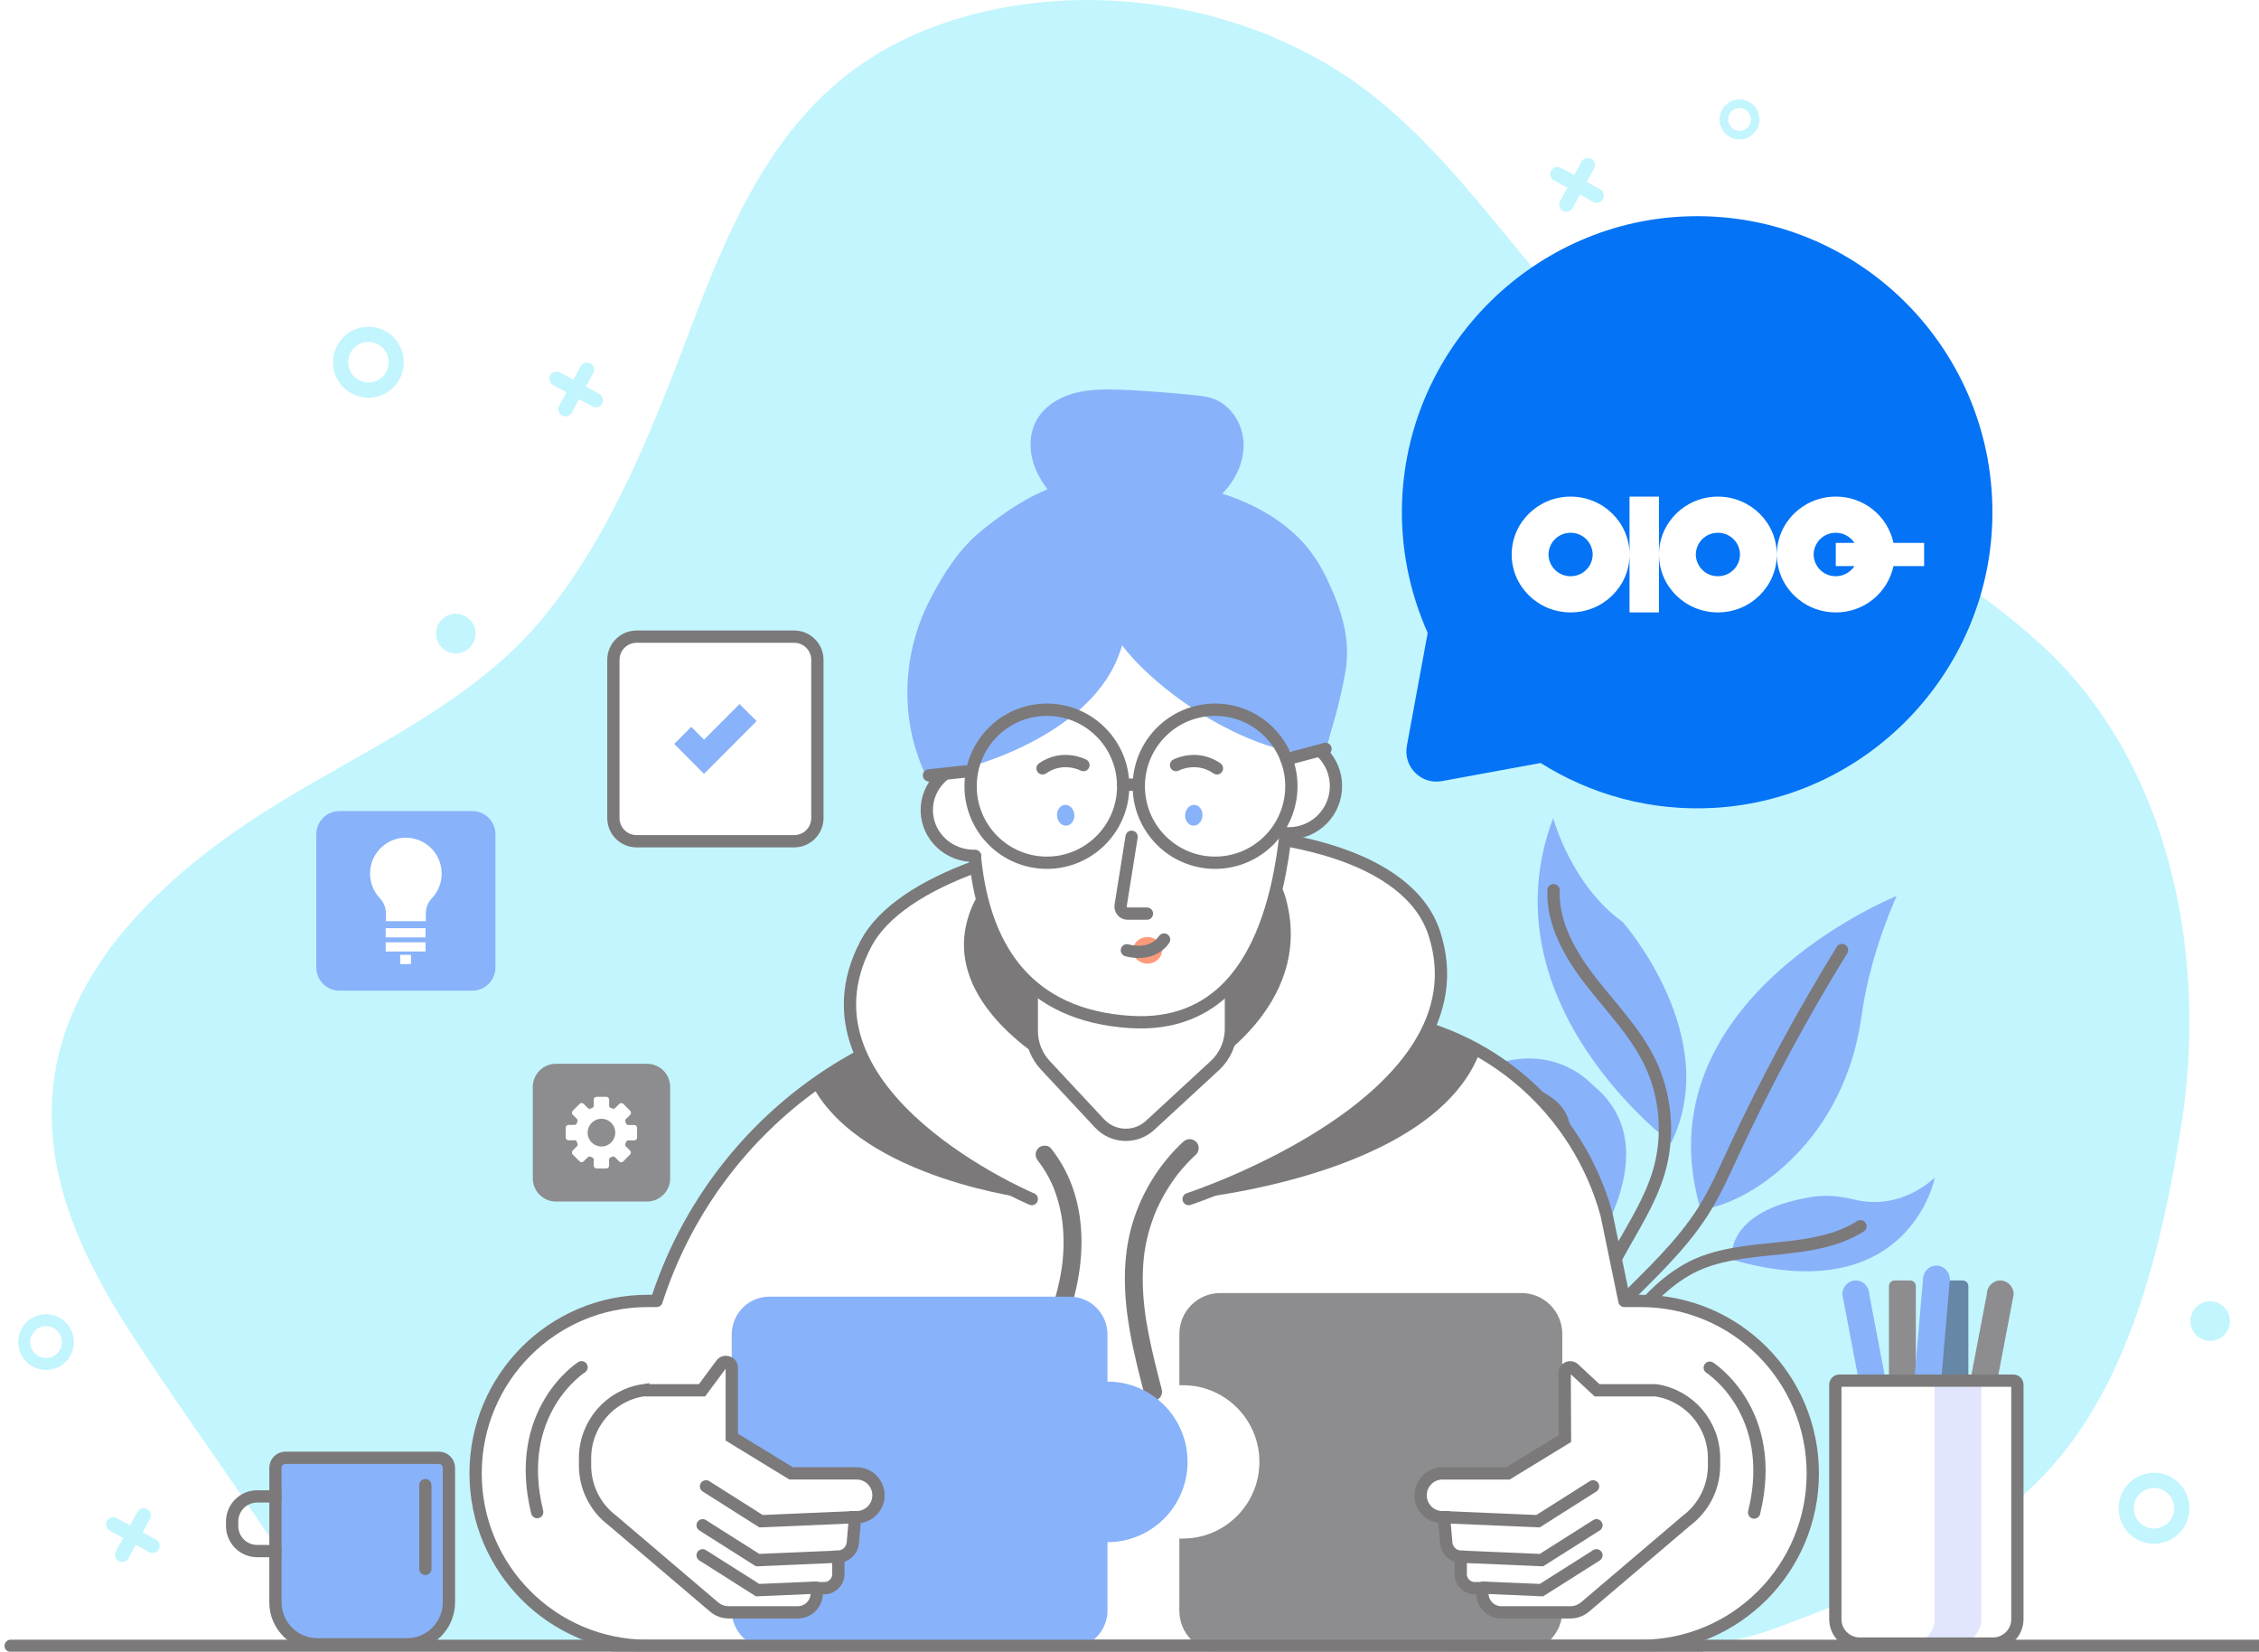 <svg width="212" height="155" viewBox="0 0 212 155" fill="none" xmlns="http://www.w3.org/2000/svg">
<g clip-path="url(#clip0_1_242)">
<g opacity="0.6">
<path d="M204.671 105.819C207.222 90.056 203.842 71.87 191.723 60.647C179.667 49.482 163.243 44.53 151.269 33.234C142.997 25.429 136.994 14.957 127.79 8.167C118.468 1.292 105.826 -1.355 94.498 0.655C89.372 1.565 84.357 3.419 80.16 6.506C72.105 12.43 68.179 21.895 64.756 30.96C61.2 40.374 57.163 50.681 50.566 58.44C43.889 66.293 33.507 70.674 24.969 76.088C15.423 82.141 6.126 90.774 4.978 102.039C4.088 110.764 8.062 118.664 12.693 125.729C18.834 135.1 26.177 144.78 31.701 154.439C31.701 154.439 63.766 154.358 79.634 154.439C99.805 154.541 120.007 154.119 140.178 154.221C148.739 154.265 158.493 155.762 166.521 152.819C175.887 149.386 186.004 145.086 192.754 137.384C200.081 129.022 202.945 116.507 204.675 105.823L204.671 105.819Z" fill="#9AEFFB"/>
<path d="M42.778 61.309C43.802 61.309 44.633 60.477 44.633 59.45C44.633 58.423 43.802 57.59 42.778 57.59C41.754 57.59 40.924 58.423 40.924 59.45C40.924 60.477 41.754 61.309 42.778 61.309Z" fill="#9AEFFB"/>
<path d="M207.416 125.824C208.44 125.824 209.271 124.992 209.271 123.965C209.271 122.938 208.44 122.105 207.416 122.105C206.392 122.105 205.562 122.938 205.562 123.965C205.562 124.992 206.392 125.824 207.416 125.824Z" fill="#9AEFFB"/>
<path d="M161.968 31.345C162.992 31.345 163.822 30.512 163.822 29.485C163.822 28.458 162.992 27.626 161.968 27.626C160.943 27.626 160.113 28.458 160.113 29.485C160.113 30.512 160.943 31.345 161.968 31.345Z" fill="#9AEFFB"/>
<path d="M34.575 30.66C32.74 30.66 31.252 32.152 31.252 33.991C31.252 35.831 32.74 37.322 34.575 37.322C36.409 37.322 37.897 35.831 37.897 33.991C37.897 32.152 36.409 30.66 34.575 30.66ZM34.575 35.895C33.526 35.895 32.676 35.043 32.676 33.991C32.676 32.94 33.526 32.088 34.575 32.088C35.623 32.088 36.473 32.94 36.473 33.991C36.473 35.043 35.623 35.895 34.575 35.895Z" fill="#9AEFFB"/>
<path d="M202.146 138.194C200.312 138.194 198.824 139.685 198.824 141.525C198.824 143.364 200.312 144.856 202.146 144.856C203.981 144.856 205.469 143.364 205.469 141.525C205.469 139.685 203.981 138.194 202.146 138.194ZM202.146 143.428C201.097 143.428 200.248 142.576 200.248 141.525C200.248 140.473 201.097 139.621 202.146 139.621C203.195 139.621 204.045 140.473 204.045 141.525C204.045 142.576 203.195 143.428 202.146 143.428Z" fill="#9AEFFB"/>
<path d="M163.25 9.331C162.216 9.331 161.378 10.171 161.378 11.207C161.378 12.244 162.216 13.084 163.25 13.084C164.283 13.084 165.121 12.244 165.121 11.207C165.121 10.171 164.283 9.331 163.25 9.331ZM163.25 12.279C162.658 12.279 162.18 11.8 162.18 11.207C162.18 10.614 162.658 10.135 163.25 10.135C163.841 10.135 164.319 10.614 164.319 11.207C164.319 11.8 163.841 12.279 163.25 12.279Z" fill="#9AEFFB"/>
<path d="M4.322 123.316C2.881 123.316 1.713 124.488 1.713 125.933C1.713 127.377 2.881 128.549 4.322 128.549C5.763 128.549 6.932 127.377 6.932 125.933C6.932 124.488 5.763 123.316 4.322 123.316ZM4.322 127.428C3.498 127.428 2.831 126.759 2.831 125.933C2.831 125.106 3.498 124.437 4.322 124.437C5.146 124.437 5.814 125.106 5.814 125.933C5.814 126.759 5.146 127.428 4.322 127.428Z" fill="#9AEFFB"/>
<path d="M56.241 36.964L54.985 36.276L55.67 35.016C55.848 34.689 55.728 34.281 55.402 34.103C55.076 33.925 54.669 34.046 54.491 34.373L53.806 35.633L52.549 34.945C52.223 34.767 51.816 34.887 51.639 35.214C51.461 35.541 51.581 35.949 51.907 36.127L53.164 36.815L52.478 38.075C52.301 38.401 52.421 38.809 52.747 38.987C53.073 39.165 53.48 39.045 53.657 38.718L54.343 37.458L55.599 38.146C55.925 38.323 56.332 38.203 56.51 37.876C56.687 37.55 56.567 37.141 56.241 36.964Z" fill="#9AEFFB"/>
<path d="M150.168 17.764L148.912 17.077L149.597 15.817C149.775 15.49 149.655 15.082 149.329 14.904C149.003 14.726 148.596 14.847 148.418 15.173L147.733 16.433L146.476 15.746C146.15 15.568 145.743 15.688 145.566 16.015C145.388 16.342 145.508 16.75 145.834 16.928L147.091 17.615L146.405 18.875C146.228 19.202 146.348 19.61 146.674 19.788C147 19.966 147.407 19.846 147.584 19.519L148.27 18.259L149.526 18.947C149.852 19.124 150.259 19.004 150.437 18.677C150.614 18.35 150.494 17.942 150.168 17.764Z" fill="#9AEFFB"/>
<path d="M14.641 144.465L13.384 143.777L14.07 142.517C14.247 142.19 14.127 141.782 13.801 141.604C13.475 141.426 13.068 141.547 12.891 141.874L12.205 143.133L10.948 142.446C10.622 142.268 10.215 142.388 10.038 142.715C9.861 143.042 9.981 143.45 10.307 143.628L11.563 144.316L10.877 145.575C10.7 145.902 10.82 146.31 11.146 146.488C11.472 146.666 11.879 146.546 12.056 146.219L12.742 144.959L13.999 145.647C14.325 145.824 14.732 145.704 14.909 145.377C15.086 145.05 14.967 144.642 14.641 144.465Z" fill="#9AEFFB"/>
<path d="M74.535 59.741H59.738C58.537 59.741 57.564 60.717 57.564 61.92V76.757C57.564 77.961 58.537 78.937 59.738 78.937H74.535C75.736 78.937 76.709 77.961 76.709 76.757V61.92C76.709 60.717 75.736 59.741 74.535 59.741Z" fill="white"/>
<path d="M74.535 59.741H59.738C58.537 59.741 57.564 60.717 57.564 61.92V76.757C57.564 77.961 58.537 78.937 59.738 78.937H74.535C75.736 78.937 76.709 77.961 76.709 76.757V61.92C76.709 60.717 75.736 59.741 74.535 59.741Z" stroke="#231F20" stroke-width="1.152" stroke-miterlimit="10" stroke-linecap="round"/>
<path d="M66.072 72.615L63.271 69.807L64.871 68.202L66.072 69.406L69.404 66.063L71.004 67.666L66.072 72.615Z" fill="#387FF7"/>
<path d="M60.719 99.819H52.174C50.974 99.819 50.001 100.795 50.001 101.999V110.566C50.001 111.77 50.974 112.745 52.174 112.745H60.719C61.92 112.745 62.893 111.77 62.893 110.566V101.999C62.893 100.795 61.92 99.819 60.719 99.819Z" fill="#414042"/>
<path d="M54.198 107.313C54.233 107.396 54.215 107.491 54.152 107.553L53.75 107.955C53.647 108.058 53.647 108.226 53.75 108.329L54.397 108.979C54.5 109.082 54.667 109.082 54.769 108.979L55.167 108.581C55.233 108.515 55.333 108.502 55.417 108.541C55.468 108.564 55.52 108.586 55.572 108.605C55.659 108.637 55.719 108.718 55.719 108.812V109.375C55.719 109.521 55.836 109.64 55.981 109.64H56.897C57.042 109.641 57.16 109.523 57.16 109.377V108.808C57.16 108.718 57.216 108.639 57.299 108.605C57.353 108.585 57.413 108.559 57.471 108.535C57.554 108.5 57.648 108.519 57.711 108.581L58.111 108.984C58.214 109.088 58.38 109.088 58.483 108.984L59.131 108.336C59.234 108.232 59.234 108.065 59.131 107.961L58.734 107.562C58.669 107.496 58.655 107.396 58.694 107.311C58.718 107.26 58.739 107.208 58.758 107.155C58.792 107.069 58.871 107.008 58.964 107.008H59.526C59.672 107.01 59.79 106.891 59.79 106.745V105.826C59.793 105.68 59.675 105.562 59.53 105.562H58.962C58.873 105.562 58.794 105.506 58.76 105.421C58.739 105.367 58.714 105.306 58.69 105.248C58.655 105.165 58.673 105.071 58.738 105.008L59.14 104.607C59.243 104.503 59.243 104.337 59.14 104.234L58.493 103.582C58.39 103.479 58.224 103.479 58.121 103.582L57.723 103.98C57.657 104.046 57.557 104.06 57.473 104.021C57.419 103.997 57.365 103.973 57.31 103.953C57.223 103.921 57.164 103.839 57.164 103.746V103.182C57.164 103.037 57.045 102.918 56.9 102.918H55.985C55.839 102.918 55.721 103.037 55.721 103.182V103.751C55.721 103.841 55.667 103.922 55.583 103.955C55.529 103.975 55.468 104 55.41 104.024C55.328 104.06 55.233 104.041 55.17 103.978L54.77 103.577C54.667 103.474 54.5 103.474 54.399 103.577L53.75 104.226C53.647 104.329 53.647 104.496 53.75 104.6L54.147 104.998C54.213 105.064 54.226 105.164 54.188 105.248C54.164 105.299 54.142 105.352 54.123 105.404C54.091 105.492 54.01 105.552 53.917 105.552H53.355C53.209 105.552 53.091 105.668 53.091 105.814V106.734C53.091 106.879 53.208 106.998 53.353 106.998H54.071C54.074 107.008 54.133 107.172 54.193 107.309L54.198 107.313ZM56.914 107.494C56.159 107.785 55.321 107.326 55.167 106.515C55.054 105.911 55.402 105.289 55.976 105.067C56.731 104.776 57.569 105.235 57.723 106.046C57.836 106.651 57.488 107.272 56.914 107.494Z" fill="white"/>
<path d="M44.32 76.107H31.859C30.658 76.107 29.685 77.083 29.685 78.286V90.781C29.685 91.985 30.658 92.96 31.859 92.96H44.32C45.521 92.96 46.494 91.985 46.494 90.781V78.286C46.494 77.083 45.521 76.107 44.32 76.107Z" fill="#387FF7"/>
<path d="M41.449 81.973C41.449 79.981 39.726 78.395 37.694 78.627C36.196 78.798 34.973 79.988 34.764 81.485C34.612 82.578 34.98 83.585 35.659 84.298C36.025 84.683 36.22 85.201 36.22 85.733V86.441H39.961V85.733C39.961 85.204 40.148 84.688 40.513 84.307C41.093 83.702 41.451 82.879 41.451 81.973H41.449Z" fill="white"/>
<path d="M39.935 87.096H36.194V87.961H39.935V87.096Z" fill="white"/>
<path d="M39.935 88.418H36.194V89.284H39.935V88.418Z" fill="white"/>
<path d="M38.568 89.597H37.561V90.463H38.568V89.597Z" fill="white"/>
<path d="M156.835 107.233C156.835 107.233 139.221 94.154 145.76 76.769C145.76 76.769 147.471 83.094 152.279 86.505C152.279 86.505 161.75 97.255 156.835 107.233Z" fill="#387FF7"/>
<path d="M181.574 110.519C181.574 110.519 179.174 122.978 162.55 118.199C162.55 118.199 161.684 113.658 170.041 112.314C171.36 112.102 172.703 112.237 174.002 112.558C175.678 112.971 178.595 113.11 181.576 110.519H181.574Z" fill="#387FF7"/>
<path d="M177.988 84.073C177.988 84.073 153.79 93.812 159.601 113.508C159.601 113.508 164.049 113.211 168.927 107.95C172.144 104.478 174.065 100.017 174.701 95.321C175.063 92.656 175.938 88.806 177.987 84.073H177.988Z" fill="#387FF7"/>
<path d="M149.43 101.78C149.43 101.78 144.221 95.738 135.428 102.59C135.428 102.59 146.071 102.38 144.277 107.657C144.277 107.657 143.67 114.989 148.717 118.38C148.717 118.38 156.973 107.816 149.43 101.78Z" fill="#387FF7"/>
<path d="M172.867 89.147C169.09 95.269 165.677 101.614 162.65 108.141C161.794 109.988 160.964 111.856 159.882 113.579C155.745 120.16 148.099 124.371 145.43 131.675" stroke="#231F20" stroke-width="1.152" stroke-miterlimit="10" stroke-linecap="round"/>
<path d="M174.6 115.066C170.234 117.817 164.423 116.603 159.63 118.51C154.703 120.469 150.509 126.84 149.143 131.975" stroke="#231F20" stroke-width="1.152" stroke-miterlimit="10" stroke-linecap="round"/>
<path d="M145.793 83.533C145.684 86.666 147.356 89.582 149.276 92.058C151.197 94.532 153.44 96.806 154.813 99.623C156.36 102.796 156.676 106.554 155.683 109.943C154.87 112.708 153.254 115.152 151.871 117.68C150.487 120.209 149.296 122.989 149.469 125.867" stroke="#231F20" stroke-width="1.152" stroke-miterlimit="10" stroke-linecap="round"/>
<path d="M139.833 101.45C141.346 101.672 142.826 102.134 144.196 102.818C145.059 103.248 145.912 103.799 146.388 104.639C146.758 105.291 146.866 106.055 146.967 106.798C147.702 112.185 148.437 117.572 149.172 122.961C149.58 125.961 149.984 129.067 149.143 131.977" stroke="#231F20" stroke-width="1.152" stroke-miterlimit="10" stroke-linecap="round"/>
<path d="M118.237 94.068L129.658 95.557C139.747 96.871 148.067 104.122 150.768 113.956L159.383 154.436H58.028L59.817 131.26C61.145 114.061 73.316 99.65 90.015 95.502L95.792 94.068H118.235H118.237Z" fill="white"/>
<path d="M118.237 94.068L129.658 95.557C139.747 96.871 148.067 104.122 150.768 113.956L159.134 154.436H58.028L59.817 131.26C61.145 114.061 73.316 99.65 90.015 95.502L95.792 94.068H118.235H118.237Z" stroke="#231F20" stroke-width="1.152" stroke-miterlimit="10" stroke-linecap="round"/>
<path d="M78.253 122.073H60.775C51.862 122.073 44.634 129.318 44.634 138.256C44.634 147.193 51.86 154.439 60.775 154.439H78.253V122.075V122.073Z" fill="white"/>
<path d="M61.621 122.073H60.775C51.862 122.073 44.634 129.318 44.634 138.256C44.634 147.193 51.86 154.439 60.775 154.439H78.253" stroke="#231F20" stroke-width="1.152" stroke-miterlimit="10" stroke-linecap="round"/>
<path d="M136.507 122.073H153.985C162.898 122.073 170.126 129.318 170.126 138.256C170.126 147.193 162.9 154.439 153.985 154.439H136.507V122.075V122.073Z" fill="white"/>
<path d="M152.445 122.073H153.984C162.897 122.073 170.124 129.318 170.124 138.256C170.124 147.193 162.898 154.439 153.984 154.439H136.506" stroke="#231F20" stroke-width="1.152" stroke-miterlimit="10" stroke-linecap="round"/>
<path d="M96.83 112.513L110.964 108.398C110.964 108.398 119.57 102.529 124.649 94.903L118.237 94.068H95.793L90.017 95.504C84.953 96.762 80.307 98.966 76.251 101.902C80.987 110.674 96.83 112.515 96.83 112.515V112.513Z" fill="#231F20"/>
<path d="M97.2 109.22L111.547 112.513C111.547 112.513 134.496 110.446 138.901 98.664C136.102 97.066 132.977 95.988 129.658 95.555L118.237 94.066H95.793L90.017 95.502C88.679 95.834 87.372 96.234 86.095 96.693C89.6 103.741 97.202 109.218 97.202 109.218L97.2 109.22Z" fill="#231F20"/>
<path d="M134.588 87.528C129.824 73.15 87.6 76.557 81.276 88.534C73.75 102.788 96.83 112.513 96.83 112.513H111.548C111.548 112.513 139.814 103.291 134.588 87.528Z" fill="white"/>
<path d="M120.659 84.258C118.034 74.857 94.778 77.084 91.295 84.915C87.15 94.234 99.862 100.595 99.862 100.595H112.496C112.496 100.595 123.536 94.564 120.657 84.258H120.659Z" fill="#231F20"/>
<path d="M96.83 112.513C96.83 112.513 73.75 102.788 81.276 88.534C87.6 76.557 129.824 73.15 134.588 87.528C139.813 103.291 111.548 112.513 111.548 112.513" stroke="#231F20" stroke-width="1.152" stroke-miterlimit="10" stroke-linecap="round"/>
<path d="M160.456 128.337C160.456 128.337 166.94 132.458 164.621 141.931" stroke="#231F20" stroke-width="1.152" stroke-miterlimit="10" stroke-linecap="round"/>
<path d="M54.578 128.293C54.578 128.293 48.094 132.414 50.413 141.887" stroke="#231F20" stroke-width="1.152" stroke-miterlimit="10" stroke-linecap="round"/>
<path d="M97.433 108.954C97.462 108.989 97.489 109.025 97.518 109.06C97.513 109.054 97.432 108.947 97.489 109.023C97.537 109.088 97.584 109.15 97.629 109.213C97.729 109.35 97.824 109.489 97.916 109.629C98.094 109.902 98.259 110.183 98.413 110.469C98.567 110.757 98.704 111.052 98.835 111.348C98.886 111.462 98.783 111.216 98.829 111.333C98.84 111.365 98.854 111.396 98.866 111.426C98.894 111.499 98.923 111.572 98.952 111.646C99.011 111.804 99.069 111.963 99.121 112.124C99.329 112.747 99.487 113.384 99.604 114.031C99.633 114.187 99.658 114.344 99.68 114.502C99.687 114.546 99.693 114.591 99.698 114.637C99.698 114.63 99.68 114.481 99.69 114.581C99.702 114.683 99.715 114.784 99.725 114.886C99.759 115.204 99.783 115.523 99.796 115.841C99.827 116.513 99.815 117.189 99.764 117.86C99.739 118.192 99.705 118.524 99.661 118.852C99.683 118.693 99.65 118.927 99.643 118.974C99.629 119.064 99.616 119.154 99.6 119.243C99.568 119.435 99.535 119.628 99.498 119.819C99.214 121.299 98.775 122.746 98.248 124.156C98.102 124.547 97.949 124.935 97.792 125.321C97.748 125.43 97.702 125.538 97.656 125.646C97.663 125.633 97.704 125.535 97.665 125.624C97.639 125.684 97.614 125.745 97.589 125.804C97.506 125.995 97.423 126.188 97.339 126.378C96.991 127.166 96.624 127.945 96.249 128.72C96.057 129.118 96.128 129.653 96.552 129.878C96.93 130.078 97.503 130 97.707 129.575C99.08 126.727 100.381 123.794 101.041 120.686C101.644 117.848 101.705 114.856 100.867 112.056C100.398 110.483 99.648 109.032 98.624 107.75C98.347 107.402 97.716 107.438 97.43 107.75C97.092 108.119 97.135 108.576 97.43 108.947L97.433 108.954Z" fill="#231F20"/>
<path d="M111.052 107.128C108.821 109.186 107.166 111.861 106.287 114.771C105.279 118.11 105.448 121.633 106.054 125.028C106.404 126.984 106.899 128.908 107.399 130.829C107.51 131.257 108.007 131.56 108.437 131.42C108.878 131.277 109.147 130.837 109.027 130.378C108.593 128.708 108.162 127.037 107.826 125.343C107.743 124.927 107.667 124.51 107.598 124.092C107.564 123.89 107.534 123.687 107.503 123.486C107.49 123.391 107.476 123.298 107.463 123.203C107.443 123.064 107.478 123.325 107.461 123.186C107.453 123.118 107.444 123.05 107.436 122.984C107.333 122.151 107.267 121.315 107.248 120.475C107.23 119.624 107.26 118.774 107.353 117.929C107.365 117.821 107.378 117.714 107.392 117.607C107.404 117.508 107.392 117.616 107.388 117.631C107.397 117.577 107.404 117.524 107.412 117.47C107.443 117.264 107.478 117.059 107.517 116.852C107.584 116.493 107.665 116.136 107.758 115.782C107.939 115.094 108.169 114.425 108.432 113.767C108.491 113.619 108.437 113.751 108.426 113.779C108.444 113.736 108.461 113.694 108.48 113.653C108.512 113.58 108.544 113.506 108.578 113.433C108.657 113.255 108.741 113.081 108.828 112.906C108.985 112.588 109.152 112.276 109.329 111.97C109.53 111.623 109.743 111.284 109.968 110.954C110.082 110.784 110.202 110.615 110.324 110.451C110.378 110.378 110.434 110.305 110.488 110.231C110.371 110.386 110.562 110.138 110.588 110.105C111.094 109.472 111.65 108.878 112.246 108.329C112.572 108.027 112.572 107.431 112.246 107.132C111.898 106.81 111.4 106.811 111.052 107.132V107.128Z" fill="#231F20"/>
<path d="M111.017 129.98H110.679V125.174C110.679 123.055 112.398 121.333 114.509 121.333H142.785C144.898 121.333 146.616 123.057 146.616 125.174V151.159C146.616 153.277 144.897 155 142.785 155H114.509C112.396 155 110.679 153.276 110.679 151.159V144.368H111.017C114.972 144.368 118.192 141.14 118.192 137.174C118.192 133.208 114.972 129.98 111.017 129.98Z" fill="#414042"/>
<path d="M103.934 125.22V129.641C108.084 129.641 111.447 133.015 111.447 137.174C111.447 141.333 108.083 144.707 103.934 144.707V151.115C103.934 153.074 102.35 154.663 100.396 154.663H72.209C70.255 154.663 68.671 153.074 68.671 151.115V125.22C68.671 123.26 70.255 121.672 72.209 121.672H100.396C102.35 121.672 103.934 123.26 103.934 125.22Z" fill="#387FF7"/>
<path d="M60.362 130.458H65.882L67.693 128.014C68.005 127.592 68.674 127.814 68.674 128.339V134.851L74.246 138.254H80.393C81.524 138.254 82.442 139.174 82.442 140.309C82.442 141.443 81.524 142.363 80.393 142.363H80.246L80.036 144.766C79.974 145.481 79.393 146.038 78.678 146.068V147.704C78.678 148.432 78.091 149.022 77.364 149.022H76.67L76.646 149.581C76.606 150.537 75.822 151.293 74.866 151.293H68.391C67.884 151.293 67.394 151.111 67.007 150.783L57.478 142.676C55.858 141.459 54.905 139.548 54.905 137.518V136.829C54.905 133.645 57.223 130.937 60.362 130.456V130.458Z" fill="white"/>
<path d="M60.362 130.458H65.882L67.693 128.014C68.005 127.592 68.674 127.814 68.674 128.339V134.851L74.246 138.254H80.393C81.524 138.254 82.442 139.174 82.442 140.309C82.442 141.443 81.524 142.363 80.393 142.363H80.246L80.036 144.766C79.974 145.481 79.393 146.038 78.678 146.068V147.704C78.678 148.432 78.091 149.022 77.364 149.022H76.67L76.646 149.581C76.606 150.537 75.822 151.293 74.866 151.293H68.391C67.884 151.293 67.394 151.111 67.007 150.783L57.478 142.676C55.858 141.459 54.905 139.548 54.905 137.518V136.829C54.905 133.645 57.223 130.937 60.362 130.456V130.458Z" stroke="#231F20" stroke-width="1.152" stroke-miterlimit="10" stroke-linecap="round"/>
<path d="M66.257 139.47L71.421 142.741L80.244 142.363" stroke="#231F20" stroke-width="1.152" stroke-miterlimit="10" stroke-linecap="round"/>
<path d="M65.94 143.123L71.101 146.393L78.45 146.078" stroke="#231F20" stroke-width="1.152" stroke-miterlimit="10" stroke-linecap="round"/>
<path d="M65.94 145.94L71.101 149.21L76.574 148.976" stroke="#231F20" stroke-width="1.152" stroke-miterlimit="10" stroke-linecap="round"/>
<path d="M155.399 130.458H149.879L147.699 128.432C147.371 128.127 146.837 128.363 146.839 128.812L146.869 134.986L141.517 138.256H135.371C134.239 138.256 133.322 139.176 133.322 140.31C133.322 141.445 134.239 142.365 135.371 142.365H135.518L135.727 144.768C135.789 145.482 136.37 146.039 137.085 146.07V147.706C137.085 148.434 137.673 149.023 138.399 149.023H139.093L139.117 149.582C139.157 150.539 139.941 151.294 140.897 151.294H147.373C147.88 151.294 148.369 151.113 148.756 150.785L158.286 142.678C159.905 141.46 160.858 139.55 160.858 137.52V136.83C160.858 133.647 158.541 130.939 155.401 130.458H155.399Z" fill="white"/>
<path d="M155.399 130.458H149.879L147.699 128.432C147.371 128.127 146.837 128.363 146.839 128.812L146.869 134.986L141.517 138.256H135.371C134.239 138.256 133.322 139.176 133.322 140.31C133.322 141.445 134.239 142.365 135.371 142.365H135.518L135.727 144.768C135.789 145.482 136.37 146.039 137.085 146.07V147.706C137.085 148.434 137.673 149.023 138.399 149.023H139.093L139.117 149.582C139.157 150.539 139.941 151.294 140.897 151.294H147.373C147.88 151.294 148.369 151.113 148.756 150.785L158.286 142.678C159.905 141.46 160.858 139.55 160.858 137.52V136.83C160.858 133.647 158.541 130.939 155.401 130.458H155.399Z" stroke="#231F20" stroke-width="1.152" stroke-miterlimit="10" stroke-linecap="round"/>
<path d="M149.503 139.47L144.341 142.741L135.518 142.363" stroke="#231F20" stroke-width="1.152" stroke-miterlimit="10" stroke-linecap="round"/>
<path d="M149.822 143.123L144.66 146.393L137.311 146.078" stroke="#231F20" stroke-width="1.152" stroke-miterlimit="10" stroke-linecap="round"/>
<path d="M149.822 145.94L144.66 149.21L139.186 148.976" stroke="#231F20" stroke-width="1.152" stroke-miterlimit="10" stroke-linecap="round"/>
<path d="M1 154.436H211.987" stroke="#231F20" stroke-width="1.152" stroke-miterlimit="10" stroke-linecap="round"/>
<path d="M96.83 87.528V96.747C96.83 97.936 97.281 99.079 98.09 99.946L103.19 105.414C104.455 106.771 106.573 106.85 107.936 105.594L114.011 99.988C114.972 99.101 115.519 97.851 115.519 96.54V87.528H96.83Z" fill="white"/>
<path d="M96.83 87.528V96.747C96.83 97.936 97.281 99.079 98.09 99.946L103.19 105.414C104.455 106.771 106.573 106.85 107.936 105.594L114.011 99.988C114.972 99.101 115.519 97.851 115.519 96.54V87.528H96.83V87.528Z" stroke="#231F20" stroke-width="1.152" stroke-miterlimit="10" stroke-linecap="round"/>
<path d="M101.683 88.901C98.695 87.736 95.901 85.56 94.572 83.142C94.305 82.656 93.795 82.341 93.386 81.958C90.43 79.194 87.872 75.325 86.422 71.69C85.769 70.051 85.37 68.33 85.22 66.591C85.016 64.239 85.264 61.854 85.941 59.578C86.279 58.442 86.727 57.331 87.277 56.268C88.459 53.985 89.892 51.643 91.99 49.9C94.064 48.178 96.991 46.164 99.686 45.446C102.583 44.676 105.262 44.613 108.238 44.979C111.01 45.319 113.771 45.87 116.328 46.909C118.853 47.936 121.252 49.519 122.87 51.594C123.726 52.691 124.372 53.917 124.922 55.169C126.076 57.787 126.755 60.339 126.243 63.153C125.429 67.619 123.958 71.987 121.98 76.129C120.162 79.934 117.882 84.391 114.634 87.353C114.199 87.75 113.719 88.11 113.188 88.395C109.807 90.205 105.25 90.293 101.683 88.901Z" fill="#387FF7"/>
<path d="M114.702 46.32C113.636 47.401 112.277 48.173 110.856 48.718C108.684 49.551 106.152 50.049 103.85 49.578C101.621 49.123 99.665 47.694 98.295 45.9C97.744 45.18 97.285 44.383 97.004 43.517C96.581 42.21 96.592 40.723 97.236 39.507C97.922 38.212 99.249 37.351 100.653 36.94C102.056 36.528 103.543 36.517 105.005 36.564C107.324 36.638 109.637 36.855 111.947 37.07C112.579 37.13 113.217 37.189 113.817 37.399C115.415 37.958 116.518 39.58 116.683 41.268C116.849 42.957 116.165 44.662 115.053 45.942C114.94 46.073 114.824 46.198 114.704 46.32H114.702Z" fill="#387FF7"/>
<path d="M96.771 56.405C95.148 57.834 94.008 59.733 93.461 61.827C91.213 70.44 86.644 94.7 106.101 95.897C122.367 96.898 121.615 72.505 120.507 61.78C120.105 57.893 117.688 54.476 114.114 52.92C109.848 51.062 103.603 50.388 96.771 56.403V56.405Z" fill="white"/>
<path d="M96.771 56.405C95.148 57.834 94.008 59.733 93.461 61.827C91.213 70.44 86.644 94.7 106.101 95.897C122.367 96.898 121.615 72.505 120.507 61.78C120.105 57.893 117.688 54.476 114.114 52.92C109.848 51.062 103.603 50.388 96.771 56.403V56.405Z" stroke="#231F20" stroke-width="1.152" stroke-miterlimit="10" stroke-linecap="round"/>
<path d="M91.353 80.154C93.796 80.154 95.776 78.169 95.776 75.719C95.776 73.269 93.796 71.284 91.353 71.284C88.91 71.284 86.929 73.269 86.929 75.719C86.929 78.169 88.91 80.154 91.353 80.154Z" fill="white"/>
<path d="M91.508 80.308C89.066 80.371 87.037 78.495 86.977 76.119C86.916 73.741 88.846 71.765 91.289 71.702" stroke="#231F20" stroke-width="1.152" stroke-miterlimit="10" stroke-linecap="round"/>
<path d="M121.685 78.145C124.098 77.766 125.748 75.497 125.37 73.077C124.991 70.657 122.728 69.002 120.314 69.382C117.901 69.761 116.251 72.031 116.629 74.451C117.008 76.871 119.271 78.525 121.685 78.145Z" fill="white"/>
<path d="M121.36 69.345C123.792 69.57 125.583 71.729 125.358 74.168C125.133 76.606 122.98 78.401 120.548 78.176" stroke="#231F20" stroke-width="1.152" stroke-miterlimit="10" stroke-linecap="round"/>
<path d="M95.675 70.197C99.825 68.247 104.002 65.179 105.302 60.556C106.826 62.533 108.865 64.296 110.885 65.743C114.185 68.105 118.695 70.417 122.855 70.793C123.15 70.82 123.617 70.908 123.899 70.801C124.111 70.72 124.29 70.463 124.395 70.271C124.657 69.787 124.723 69.223 124.851 68.695C124.912 68.442 124.966 68.188 125.012 67.932C125.133 67.25 125.282 66.454 125.182 65.761C125.152 65.545 125.061 65.368 124.961 65.175C124.817 64.898 124.726 64.611 124.625 64.317C124.382 63.612 124.073 62.931 123.725 62.273C123.583 62.004 123.432 61.738 123.277 61.475C122.15 59.575 120.904 57.755 119.549 56.029C118.793 55.065 117.994 54.125 117.039 53.382C115.969 52.549 114.727 51.986 113.457 51.565C112.687 51.309 111.944 51.097 111.136 51.07C110.5 51.048 109.851 50.705 109.231 50.559C108.522 50.393 107.799 50.288 107.071 50.237C105.625 50.137 104.166 50.254 102.745 50.54C99.928 51.109 97.275 52.317 94.765 53.722C93.41 54.481 92.066 55.319 91.054 56.5C90.278 57.406 89.726 58.481 89.25 59.575C88.301 61.756 87.625 64.054 87.237 66.401C86.956 68.098 86.796 69.863 86.823 71.585C86.829 72.031 86.904 72.486 87.375 72.659C88.36 73.02 89.704 72.296 90.647 72.043C92.228 71.617 93.962 71.001 95.677 70.197H95.675Z" fill="#387FF7"/>
<path d="M101.679 71.79C101.679 71.79 99.766 70.762 97.84 72.098" stroke="#231F20" stroke-width="1.152" stroke-miterlimit="10" stroke-linecap="round"/>
<path d="M99.198 76.566C99.242 77.104 99.641 77.511 100.089 77.475C100.538 77.44 100.867 76.974 100.823 76.435C100.779 75.897 100.381 75.49 99.933 75.526C99.484 75.562 99.156 76.027 99.198 76.566Z" fill="#387FF7"/>
<path d="M110.368 71.79C110.368 71.79 112.282 70.762 114.207 72.098" stroke="#231F20" stroke-width="1.152" stroke-miterlimit="10" stroke-linecap="round"/>
<path d="M112.849 76.566C112.805 77.104 112.406 77.511 111.959 77.475C111.51 77.44 111.182 76.974 111.224 76.435C111.268 75.897 111.667 75.49 112.114 75.526C112.564 75.562 112.893 76.027 112.849 76.566Z" fill="#387FF7"/>
<path d="M106.198 78.518L105.169 84.964C105.105 85.365 105.414 85.728 105.818 85.728H107.637" stroke="#231F20" stroke-width="1.152" stroke-miterlimit="10" stroke-linecap="round"/>
<path d="M109.05 89.175C109.05 89.865 108.439 90.424 107.684 90.424C106.929 90.424 106.318 89.865 106.318 89.175C106.318 88.486 106.929 87.927 107.684 87.927C108.439 87.927 109.05 88.486 109.05 89.175Z" fill="#FF5722"/>
<path d="M105.755 89.17C105.755 89.17 108.045 89.892 109.245 88.161" stroke="#231F20" stroke-width="1.152" stroke-miterlimit="10" stroke-linecap="round"/>
<path d="M38.202 154.294H29.776C27.609 154.294 25.849 152.529 25.849 150.356L25.849 137.731C25.849 137.213 26.269 136.791 26.786 136.791H41.192C41.709 136.791 42.129 137.213 42.129 137.731V150.356C42.129 152.529 40.369 154.294 38.202 154.294Z" fill="#387FF7"/>
<path d="M38.202 154.294H29.776C27.609 154.294 25.849 152.529 25.849 150.356L25.849 137.731C25.849 137.213 26.269 136.791 26.786 136.791H41.192C41.709 136.791 42.129 137.213 42.129 137.731V150.356C42.129 152.529 40.369 154.294 38.202 154.294V154.294Z" stroke="#231F20" stroke-width="1.152" stroke-miterlimit="10" stroke-linecap="round"/>
<path d="M25.851 140.415H24.136C22.837 140.415 21.785 141.47 21.785 142.773V143.188C21.785 144.49 22.837 145.545 24.136 145.545H25.851" stroke="#231F20" stroke-width="1.152" stroke-miterlimit="10" stroke-linecap="round"/>
<path d="M39.919 139.357V147.213" stroke="#231F20" stroke-width="1.152" stroke-miterlimit="10" stroke-linecap="round"/>
<path d="M174.162 120.153C173.465 120.153 172.899 120.739 172.899 121.462L175.363 134.383H177.888L175.424 121.462C175.424 120.739 174.858 120.153 174.161 120.153H174.162Z" fill="#387FF7"/>
<path d="M187.713 120.153C188.411 120.153 188.977 120.739 188.977 121.462L186.512 134.383H183.987L186.452 121.462C186.452 120.739 187.017 120.153 187.715 120.153H187.713Z" fill="#414042"/>
<path d="M177.8 120.153H179.266C179.559 120.153 179.797 120.392 179.797 120.685V134.383H177.272V120.685C177.272 120.392 177.51 120.153 177.802 120.153H177.8Z" fill="#414042"/>
<path d="M182.727 120.153H184.193C184.486 120.153 184.724 120.392 184.724 120.685V134.383H182.199V120.685C182.199 120.392 182.437 120.153 182.729 120.153H182.727Z" fill="#003769"/>
<path d="M181.728 118.756C181.03 118.756 180.464 119.342 180.464 120.065L179.233 134.385H181.758L182.989 120.065C182.989 119.342 182.423 118.756 181.726 118.756H181.728Z" fill="#387FF7"/>
<path d="M172.62 129.552H188.945C189.154 129.552 189.325 129.723 189.325 129.933V151.933C189.325 153.198 188.301 154.224 187.039 154.224H174.525C173.264 154.224 172.24 153.198 172.24 151.933V129.933C172.24 129.723 172.411 129.552 172.62 129.552Z" fill="white"/>
<path d="M185.565 129.552H181.174C181.383 129.552 181.554 129.723 181.554 129.933V151.933C181.554 153.198 180.53 154.224 179.268 154.224H183.66C184.921 154.224 185.945 153.198 185.945 151.933V129.933C185.945 129.723 185.774 129.552 185.565 129.552Z" fill="#CDD5FE"/>
<path d="M172.62 129.552H188.945C189.154 129.552 189.325 129.723 189.325 129.933V151.933C189.325 153.198 188.301 154.224 187.039 154.224H174.525C173.264 154.224 172.24 153.198 172.24 151.933V129.933C172.24 129.723 172.411 129.552 172.62 129.552V129.552Z" stroke="#231F20" stroke-width="1.152" stroke-miterlimit="10" stroke-linecap="round"/>
<path d="M120.733 71.245L124.395 70.271" stroke="#231F20" stroke-width="1.152" stroke-miterlimit="10" stroke-linecap="round"/>
<path d="M90.638 72.388L87.181 72.757" stroke="#231F20" stroke-width="1.152" stroke-miterlimit="10" stroke-linecap="round"/>
<path d="M98.247 80.954C102.202 80.954 105.407 77.74 105.407 73.775C105.407 69.81 102.202 66.596 98.247 66.596C94.293 66.596 91.088 69.81 91.088 73.775C91.088 77.74 94.293 80.954 98.247 80.954Z" stroke="#231F20" stroke-width="1.152" stroke-miterlimit="10" stroke-linecap="round"/>
<path d="M114.031 80.954C117.986 80.954 121.191 77.74 121.191 73.775C121.191 69.81 117.986 66.596 114.031 66.596C110.077 66.596 106.872 69.81 106.872 73.775C106.872 77.74 110.077 80.954 114.031 80.954Z" stroke="#231F20" stroke-width="1.152" stroke-miterlimit="10" stroke-linecap="round"/>
<path d="M105.406 73.626H106.87" stroke="#231F20" stroke-width="1.152" stroke-miterlimit="10" stroke-linecap="round"/>
</g>
<path d="M132.029 69.991L133.985 59.387C132.296 55.599 131.404 51.376 131.588 46.919C132.185 32.37 144.107 20.624 158.625 20.293C174.5 19.929 187.428 32.954 186.971 48.889C186.56 63.179 175.181 74.949 160.95 75.801C154.912 76.162 149.283 74.551 144.582 71.594L135.321 73.295C133.375 73.654 131.672 71.946 132.032 69.994L132.029 69.991Z" fill="#0473F5"/>
<g filter="url(#filter0_d_1_242)">
<path d="M164.752 49.533C164.752 46.532 167.227 44.1 170.281 44.1C171.544 44.091 172.772 44.517 173.758 45.308C174.745 46.099 175.43 47.206 175.699 48.444H178.573V50.617H175.699C175.431 51.855 174.746 52.963 173.759 53.755C172.772 54.546 171.544 54.974 170.281 54.965C167.227 54.965 164.752 52.533 164.752 49.533ZM168.205 49.533C168.212 50.078 168.434 50.599 168.823 50.981C169.212 51.362 169.737 51.574 170.281 51.568C170.629 51.569 170.972 51.483 171.279 51.317C171.585 51.151 171.845 50.91 172.035 50.617H170.281V48.444H172.035C171.845 48.151 171.585 47.911 171.279 47.745C170.972 47.579 170.629 47.492 170.281 47.493C169.736 47.488 169.212 47.7 168.822 48.082C168.433 48.465 168.211 48.986 168.205 49.533ZM153.691 49.533C153.691 46.532 156.167 44.1 159.221 44.1C162.271 44.1 164.747 46.532 164.747 49.533C164.747 52.533 162.271 54.965 159.221 54.965C156.168 54.965 153.692 52.533 153.692 49.533H153.691ZM157.146 49.533C157.153 50.078 157.375 50.599 157.764 50.981C158.153 51.362 158.677 51.574 159.222 51.568C159.765 51.573 160.289 51.361 160.677 50.98C161.066 50.598 161.288 50.078 161.294 49.533C161.288 48.987 161.067 48.466 160.678 48.083C160.29 47.701 159.766 47.489 159.222 47.493C158.677 47.488 158.152 47.7 157.763 48.083C157.374 48.465 157.152 48.986 157.146 49.533H157.146ZM150.927 54.965V44.1H153.689V54.965H150.927ZM139.868 49.533C139.868 46.532 142.344 44.1 145.398 44.1C148.453 44.1 150.927 46.532 150.927 49.533C150.927 52.533 148.452 54.965 145.398 54.965C142.344 54.965 139.867 52.533 139.867 49.533H139.868ZM143.321 49.533C143.329 50.078 143.552 50.599 143.941 50.98C144.33 51.362 144.854 51.573 145.398 51.568C145.942 51.572 146.465 51.361 146.853 50.979C147.241 50.598 147.463 50.078 147.469 49.533C147.463 48.987 147.242 48.466 146.854 48.084C146.466 47.702 145.942 47.489 145.398 47.493C144.853 47.489 144.329 47.701 143.94 48.083C143.55 48.465 143.328 48.986 143.321 49.533Z" fill="white"/>
</g>
</g>
<defs>
<filter id="filter0_d_1_242" x="139.867" y="44.1" width="42.705" height="15.366" filterUnits="userSpaceOnUse" color-interpolation-filters="sRGB">
<feFlood flood-opacity="0" result="BackgroundImageFix"/>
<feColorMatrix in="SourceAlpha" type="matrix" values="0 0 0 0 0 0 0 0 0 0 0 0 0 0 0 0 0 0 127 0" result="hardAlpha"/>
<feOffset dx="2" dy="2.5"/>
<feGaussianBlur stdDeviation="1"/>
<feColorMatrix type="matrix" values="0 0 0 0 0.027 0 0 0 0 0.157 0 0 0 0 0.306 0 0 0 0.12 0"/>
<feBlend mode="normal" in2="BackgroundImageFix" result="effect1_dropShadow_1_242"/>
<feBlend mode="normal" in="SourceGraphic" in2="effect1_dropShadow_1_242" result="shape"/>
</filter>
<clipPath id="clip0_1_242">
<rect width="212" height="155" fill="white"/>
</clipPath>
</defs>
</svg>
